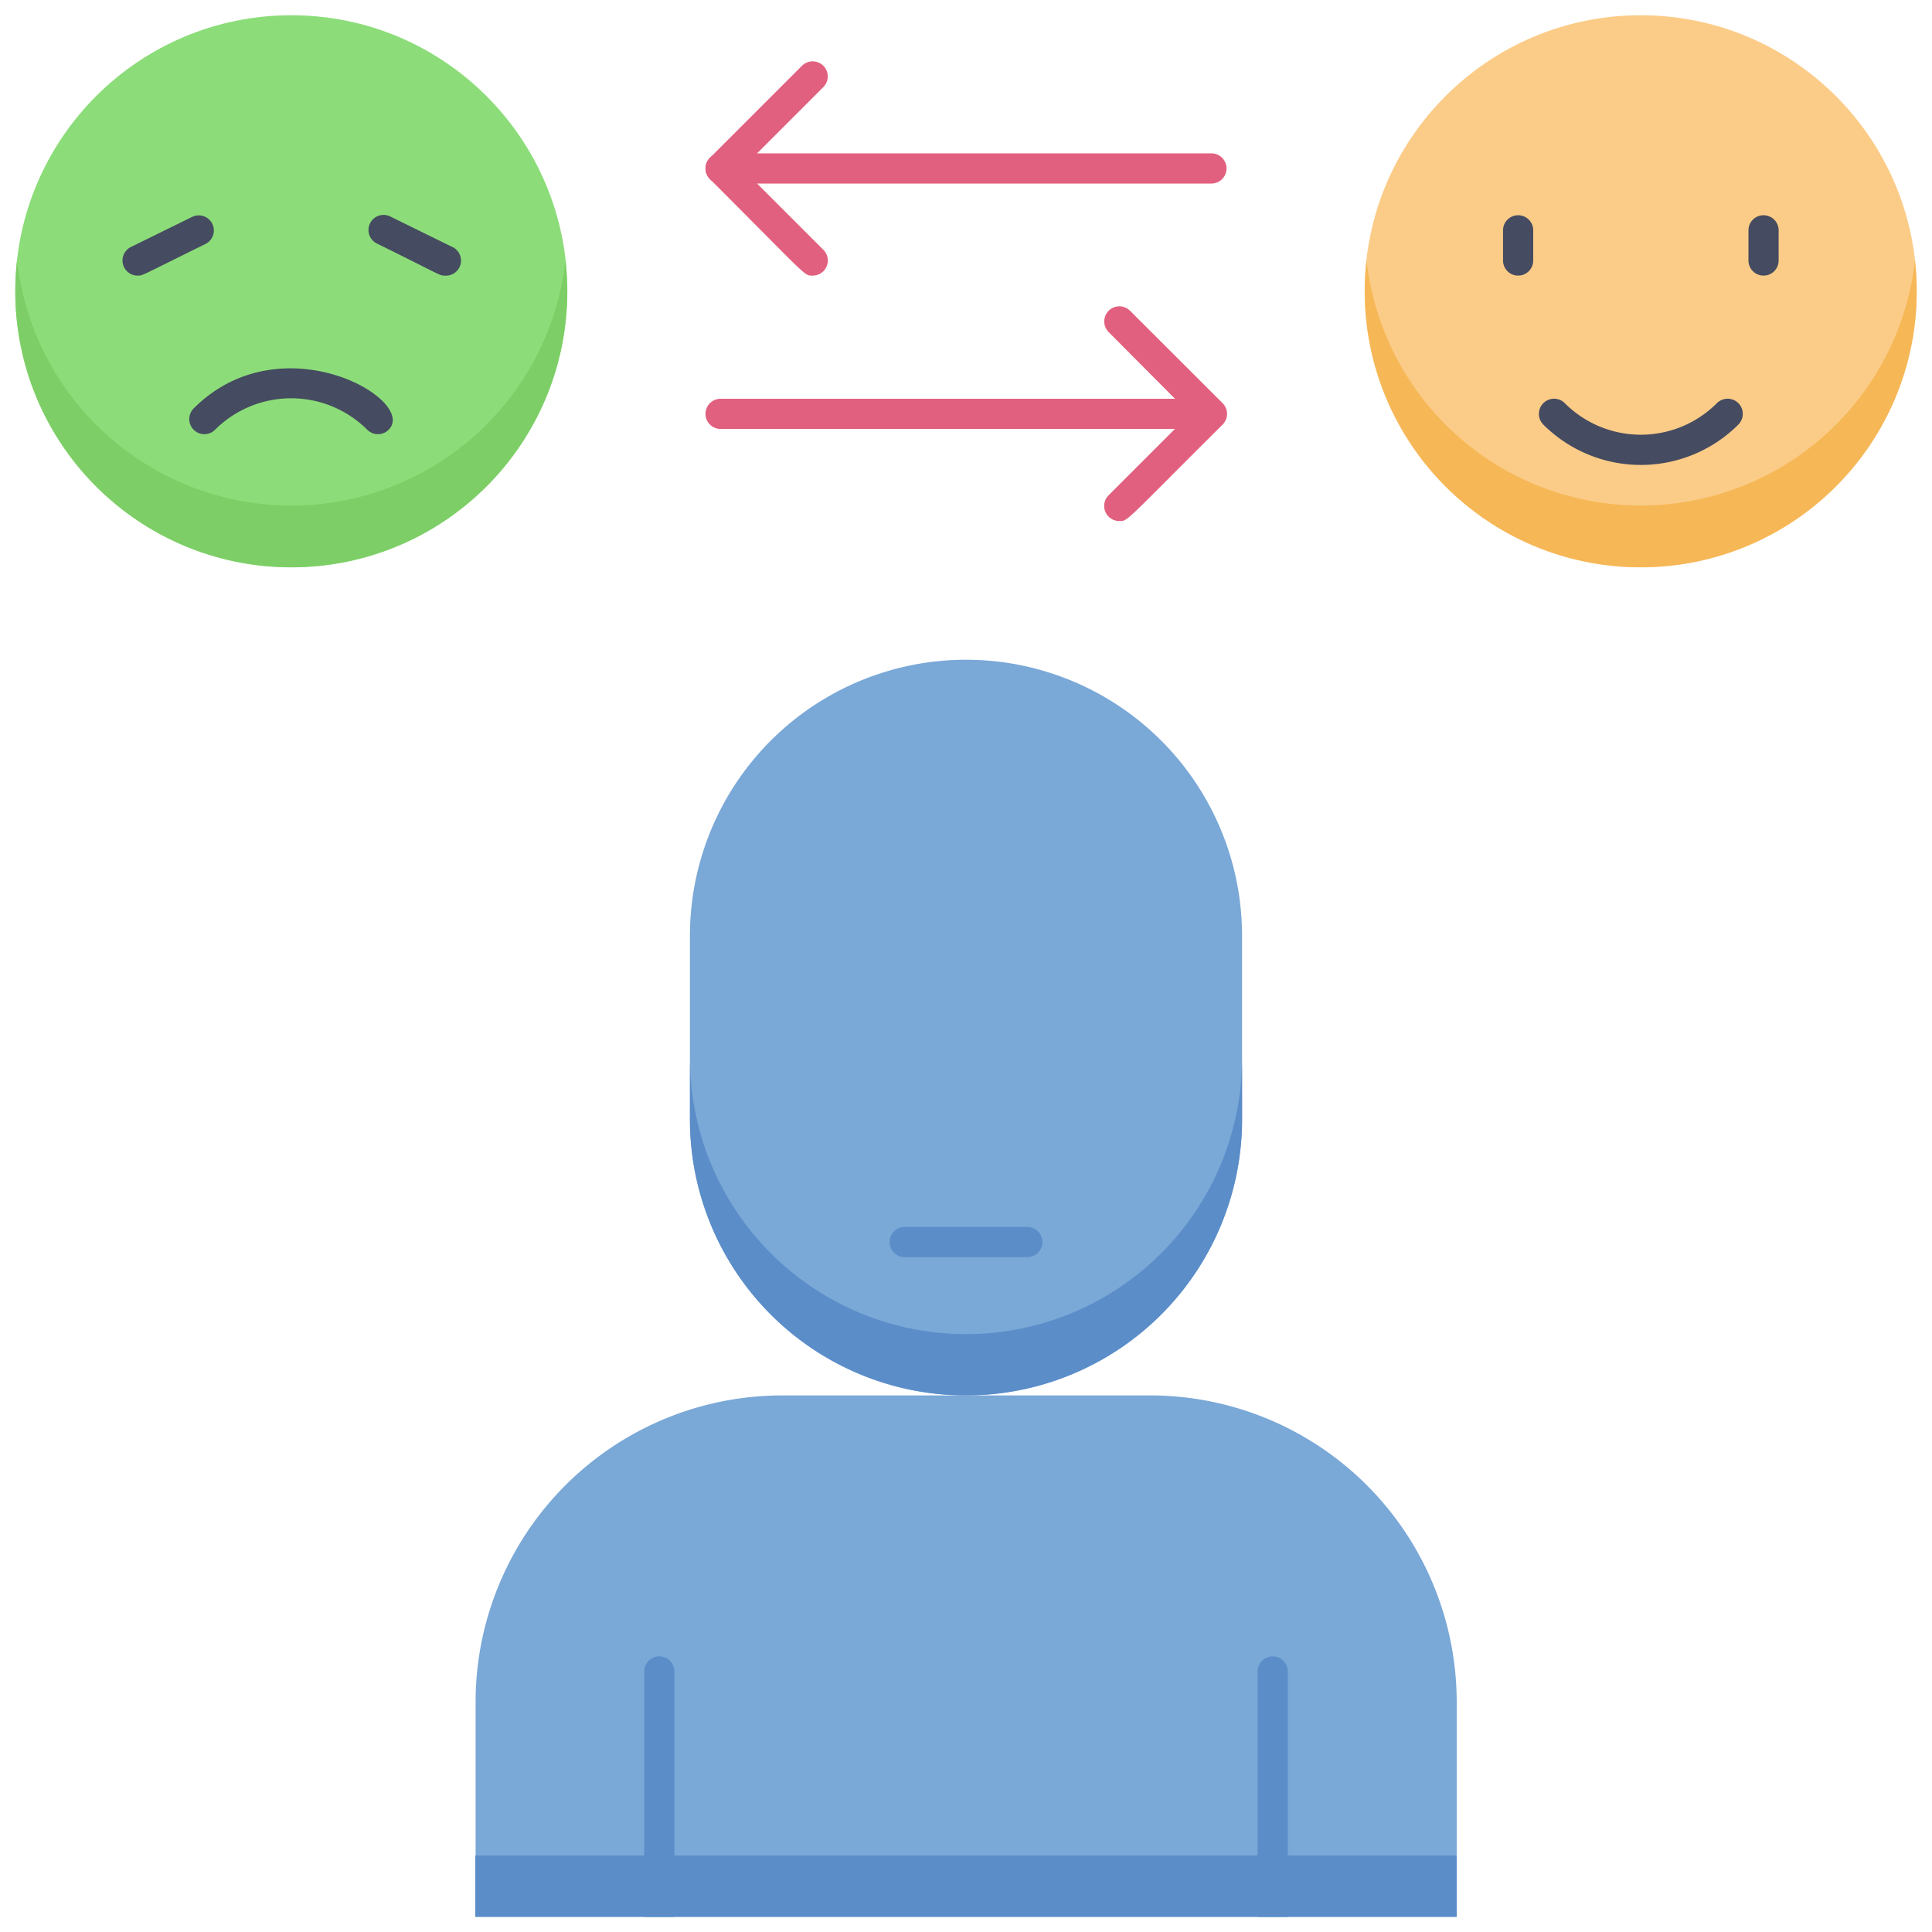 <svg xmlns="http://www.w3.org/2000/svg" viewBox="0 0 128 128"><defs><style>.cls-1{fill:#7aa8d7;}.cls-2{fill:#5b8dc9;}.cls-3{fill:#fbcc88;}.cls-4{fill:#f6b756;}.cls-5{fill:#8cdd79;}.cls-6{fill:#7ece67;}.cls-7{fill:#454b60;}.cls-8{fill:#e2607f;}</style></defs><title>Bipolar</title><g id="Bipolar"><path class="cls-1" d="M64,92.45A18.29,18.29,0,0,1,45.71,74.16V62a18.29,18.29,0,0,1,36.58,0V74.16A18.29,18.29,0,0,1,64,92.45Z"/><path class="cls-2" d="M82.29,70.1v4.06a18.29,18.29,0,0,1-36.58,0V70.1a18.29,18.29,0,0,0,36.58,0Z"/><path class="cls-1" d="M96.51,112.77V127h-65V112.77A20.32,20.32,0,0,1,51.81,92.45H76.19A20.32,20.32,0,0,1,96.51,112.77Z"/><rect class="cls-2" x="31.49" y="122.93" width="65.02" height="4.06"/><path class="cls-2" d="M44.68,110.74V127h-2V110.74A1,1,0,0,1,44.68,110.74Z"/><path class="cls-2" d="M85.32,110.74V127h-2V110.74A1,1,0,0,1,85.32,110.74Z"/><circle class="cls-3" cx="108.7" cy="19.3" r="18.29"/><path class="cls-4" d="M108.7,37.58A18.27,18.27,0,0,1,90.54,17.26a18.28,18.28,0,0,0,36.33,0A18.28,18.28,0,0,1,108.7,37.58Z"/><circle class="cls-5" cx="19.3" cy="19.3" r="18.29"/><path class="cls-6" d="M19.3,37.58A18.28,18.28,0,0,1,1.13,17.26a18.28,18.28,0,0,0,36.33,0A18.27,18.27,0,0,1,19.3,37.58Z"/><path class="cls-7" d="M24.33,28.47a7.14,7.14,0,0,0-10.08,0,1,1,0,0,1-1.42-1.41c5.82-5.82,14.88-.55,12.92,1.41A1,1,0,0,1,24.33,28.47Z"/><path class="cls-7" d="M102.25,28.13a1,1,0,0,1,1.42-1.42,7.12,7.12,0,0,0,10.08,0,1,1,0,0,1,1.42,1.42A9.14,9.14,0,0,1,102.25,28.13Z"/><path class="cls-7" d="M99.58,17.26v-2a1,1,0,0,1,2,0v2A1,1,0,0,1,99.58,17.26Z"/><path class="cls-7" d="M115.84,17.26v-2a1,1,0,0,1,2,0v2A1,1,0,0,1,115.84,17.26Z"/><path class="cls-7" d="M9.13,18.26a1,1,0,0,1-.45-1.9l4.07-2a1,1,0,0,1,.89,1.79C9.26,18.31,9.46,18.26,9.13,18.26Z"/><path class="cls-7" d="M29.45,18.26c-.34,0-.16,0-4.51-2.14a1,1,0,0,1,.89-1.79l4.07,2A1,1,0,0,1,29.45,18.26Z"/><path class="cls-8" d="M80.26,12.16H47.74a1,1,0,0,1,0-2H80.26A1,1,0,0,1,80.26,12.16Z"/><path class="cls-8" d="M53.84,18.26c-.58,0-.24.17-6.8-6.39a1,1,0,0,1,0-1.42l6.09-6.09a1,1,0,0,1,1.42,1.41l-5.39,5.39,5.39,5.39A1,1,0,0,1,53.84,18.26Z"/><path class="cls-8" d="M80.26,28.42H47.74a1,1,0,0,1,0-2H80.26A1,1,0,0,1,80.26,28.42Z"/><path class="cls-8" d="M74.16,34.52a1,1,0,0,1-.71-1.71l5.39-5.39L73.45,22a1,1,0,0,1,1.42-1.41L81,26.71a1,1,0,0,1,0,1.42C74.44,34.65,74.75,34.52,74.16,34.52Z"/><path class="cls-2" d="M68.06,83.29H59.94a1,1,0,0,1,0-2h8.12A1,1,0,0,1,68.06,83.29Z"/></g></svg>